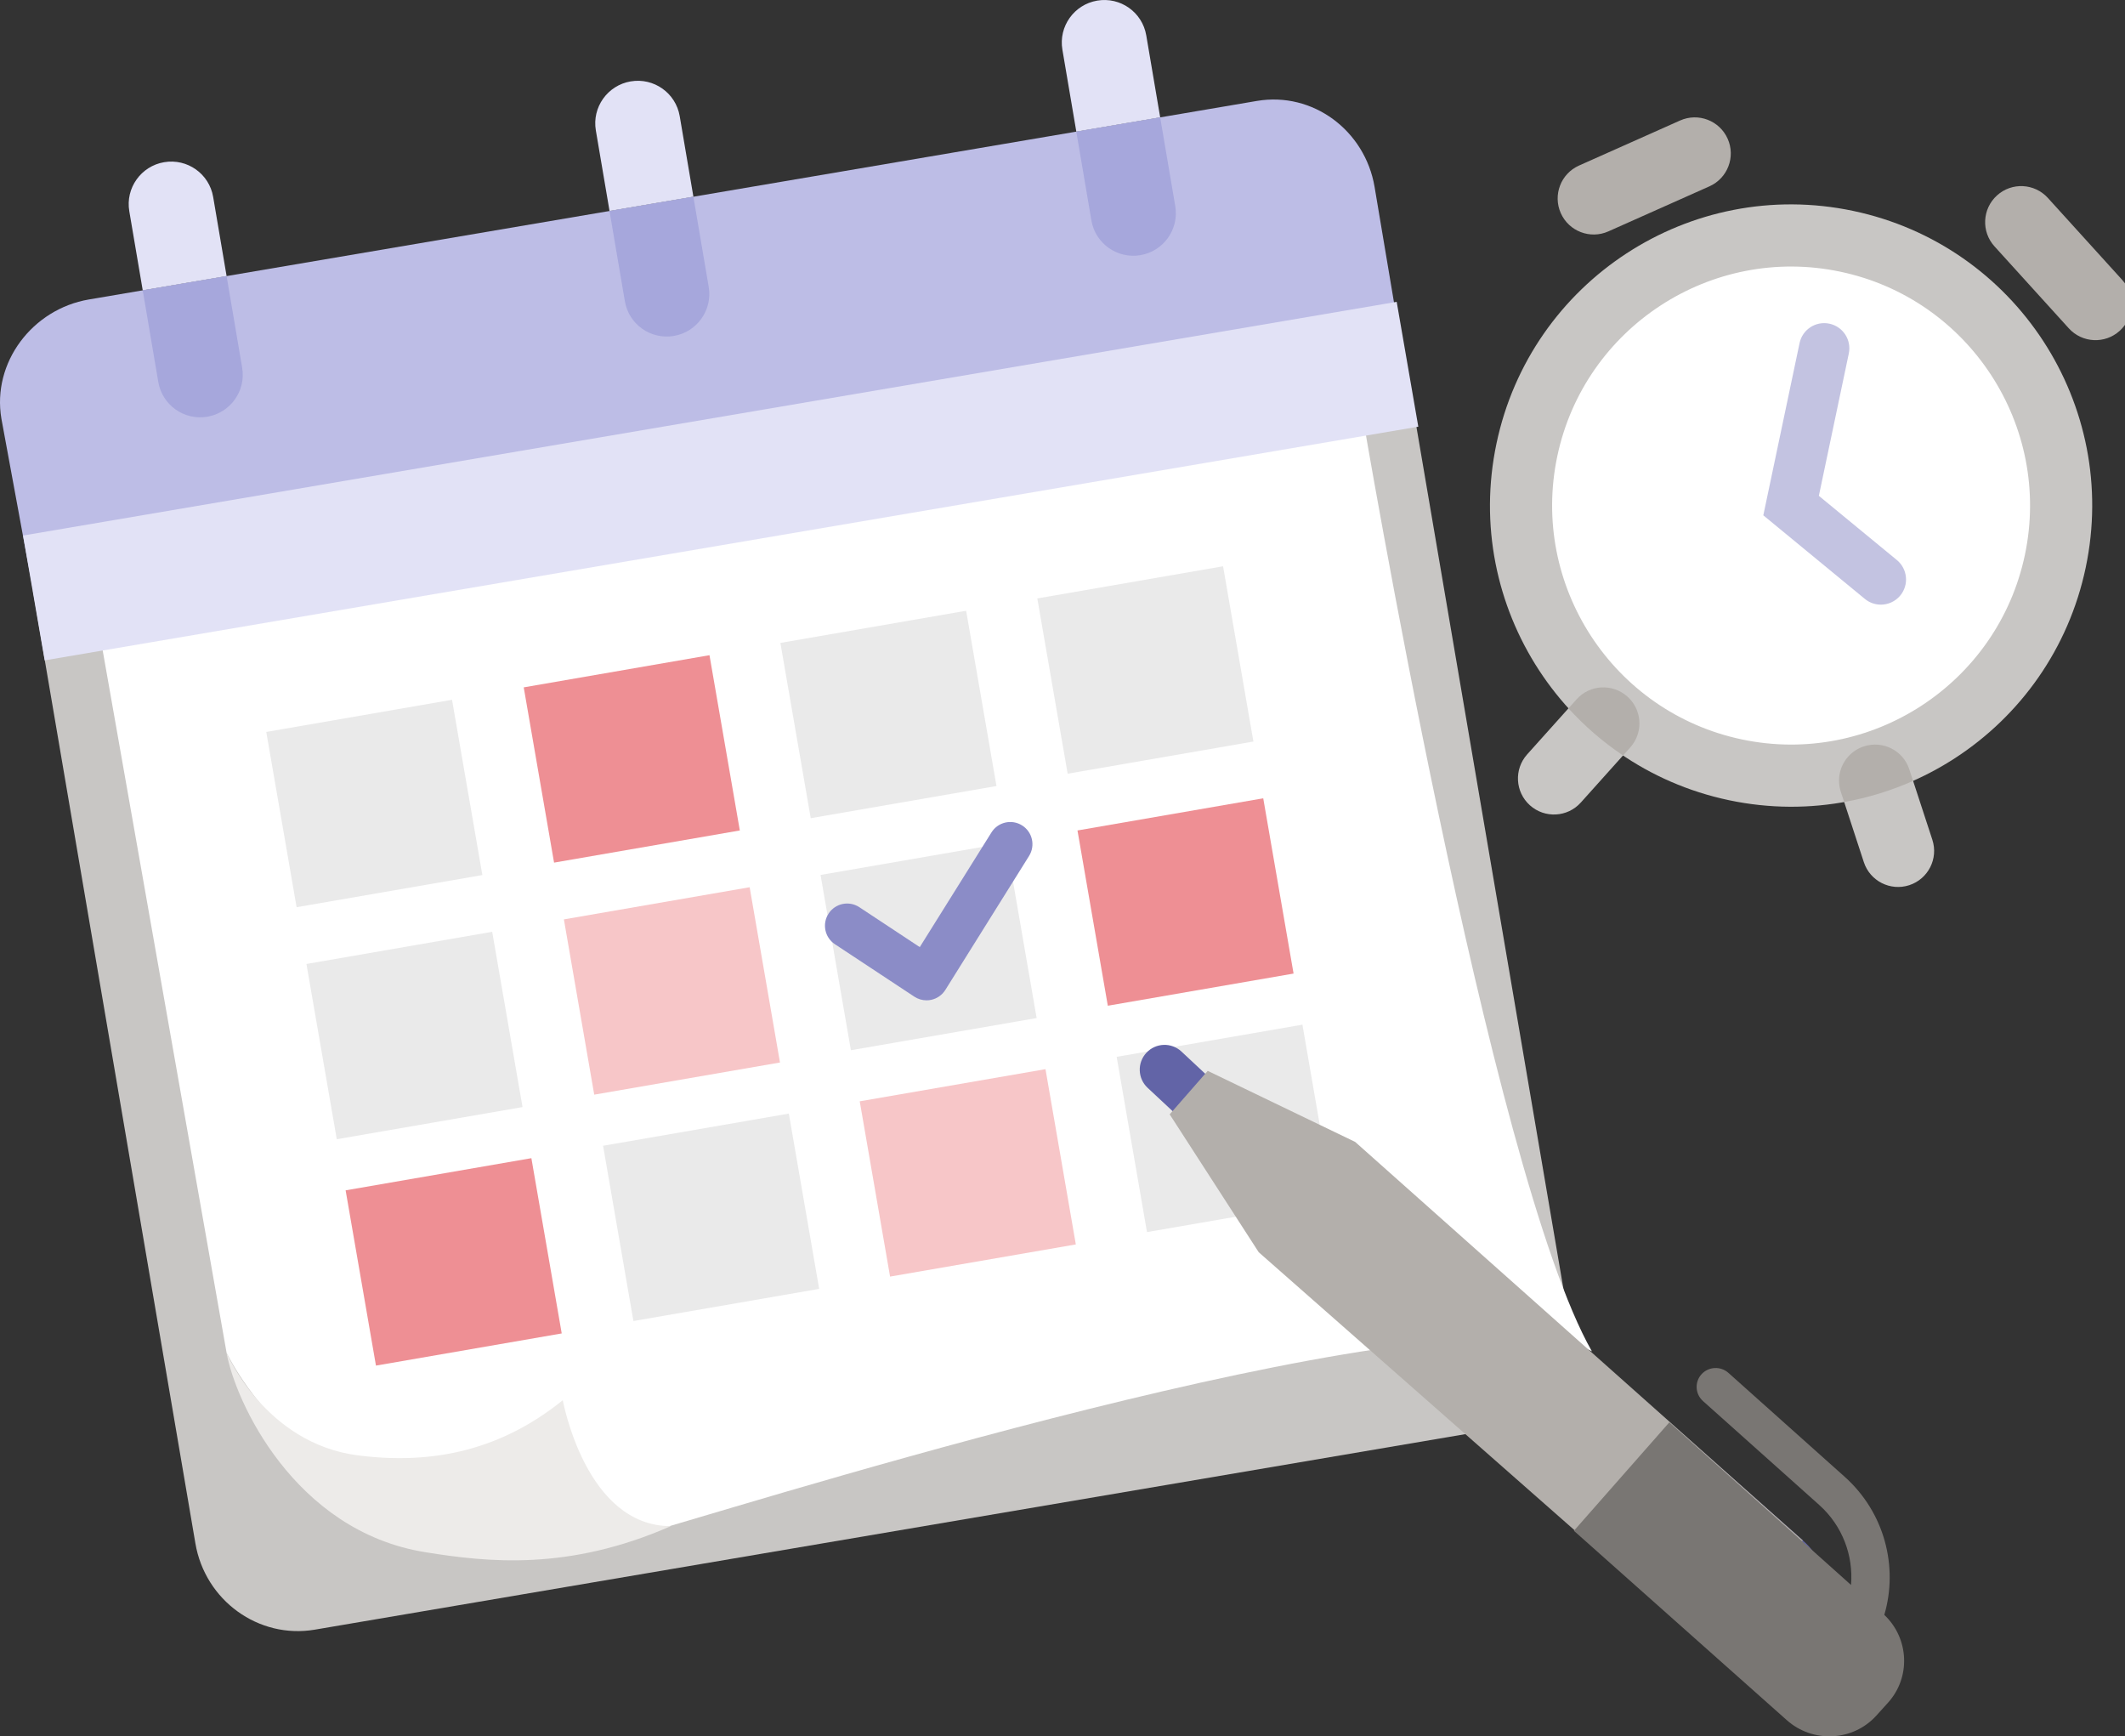 <svg
    xmlns="http://www.w3.org/2000/svg"
    viewBox="0 0 224 183"
    id="vector">
    <rect x="0" y="0" width="224" height="183" fill="#333333" stroke="none"/>
    <path
        id="path"
        d="M 165.189 138.095 C 166.214 144.125 162.234 149.83 156.31 150.836 L 33.188 171.755 C 27.259 172.762 21.62 168.682 20.597 162.662 L 3.467 62.226 L 148.059 37.66 L 165.189 138.095 Z"
        fill="#c8c6c4"/>
    <path
        id="path_1"
        d="M 143.561 43.396 C 143.561 43.396 10.394 66.11 10.479 66.593 L 23.888 142.586 C 24.089 142.839 34.719 166.489 69.808 161.071 C 83.358 157.133 153.871 135.175 167.807 142.425 C 157.059 123.628 143.561 43.396 143.561 43.396 Z"
        fill="#ffffff"/>
    <path
        id="path_2"
        d="M 132.48 10.64 L 9.359 31.565 C 3.43 32.573 -0.861 38.197 0.147 44.125 L 3.427 61.921 L 147.856 37.305 L 144.896 19.693 C 143.888 13.762 138.404 9.633 132.48 10.64 Z"
        fill="#bdbde6"/>
    <path
        id="path_3"
        d="M 2.432 56.442 L 4.71 69.598 L 149.506 44.968 L 147.228 31.812 Z"
        fill="#e2e2f6"/>
    <path
        id="path_4"
        d="M 22.47 20.757 C 22.055 18.315 19.741 16.679 17.299 17.094 C 14.863 17.508 13.214 19.822 13.629 22.26 L 15.046 30.6 L 23.887 29.097 L 22.47 20.757 Z"
        fill="#e2e2f6"/>
    <path
        id="path_5"
        d="M 71.65 12.242 C 71.235 9.8 68.921 8.164 66.479 8.579 C 64.043 8.993 62.394 11.307 62.809 13.745 L 64.252 22.236 L 73.093 20.733 L 71.65 12.242 Z"
        fill="#e2e2f6"/>
    <path
        id="path_6"
        d="M 120.829 3.728 C 120.414 1.286 118.1 -0.35 115.658 0.065 C 113.222 0.479 111.573 2.793 111.988 5.231 L 113.457 13.874 L 122.298 12.371 L 120.829 3.728 Z"
        fill="#e2e2f6"/>
    <path
        id="path_7"
        d="M 28.068 77.142 L 47.649 73.752 L 50.847 92.224 L 31.266 95.614 Z"
        fill="#eaeaea"/>
    <path
        id="path_8"
        d="M 32.302 101.596 L 51.883 98.206 L 55.081 116.678 L 35.5 120.068 Z"
        fill="#eaeaea"/>
    <path
        id="path_9"
        d="M 36.433 125.454 L 56.014 122.064 L 59.212 140.536 L 39.631 143.926 Z"
        fill="#ee8f94"/>
    <path
        id="path_10"
        d="M 55.207 72.443 L 74.788 69.053 L 77.986 87.525 L 58.405 90.915 Z"
        fill="#ee8f94"/>
    <path
        id="path_11"
        d="M 59.441 96.898 L 79.022 93.508 L 82.22 111.98 L 62.639 115.37 Z"
        fill="#f7c6c8"/>
    <path
        id="path_12"
        d="M 63.571 120.756 L 83.152 117.366 L 86.35 135.838 L 66.769 139.228 Z"
        fill="#eaeaea"/>
    <path
        id="path_13"
        d="M 82.262 67.759 L 101.843 64.369 L 105.041 82.841 L 85.46 86.231 Z"
        fill="#eaeaea"/>
    <path
        id="path_14"
        d="M 86.496 92.214 L 106.077 88.824 L 109.275 107.296 L 89.694 110.686 Z"
        fill="#eaeaea"/>
    <path
        id="path_15"
        d="M 90.626 116.072 L 110.207 112.682 L 113.405 131.154 L 93.824 134.544 Z"
        fill="#f7c6c8"/>
    <path
        id="path_16"
        d="M 109.345 63.071 L 128.926 59.681 L 132.124 78.153 L 112.543 81.543 Z"
        fill="#eaeaea"/>
    <path
        id="path_17"
        d="M 113.579 87.525 L 133.16 84.135 L 136.358 102.607 L 116.777 105.997 Z"
        fill="#ee8f94"/>
    <path
        id="path_18"
        d="M 117.709 111.383 L 137.29 107.993 L 140.488 126.465 L 120.907 129.855 Z"
        fill="#eaeaea"/>
    <path
        id="path_19"
        d="M 59.32 147.575 C 52.976 152.7 45.848 154.436 37.705 153.383 C 27.927 152.12 23.888 142.586 23.888 142.586 C 24.761 147.578 30.977 161.361 44.824 163.591 C 51.413 164.652 59.9 165.586 70.712 160.847 C 61.749 160.839 59.373 147.737 59.32 147.575 Z"
        fill="#edebe9"/>
    <path
        id="path_20"
        d="M 131.802 117.608 L 124.541 110.827 C 123.486 109.841 121.831 109.898 120.846 110.953 L 120.846 110.953 C 119.86 112.008 119.917 113.663 120.972 114.648 L 128.233 121.429 L 131.802 117.608 Z"
        fill="#6264a7"/>
    <path
        id="path_21"
        d="M 190.09 162.396 L 143.498 121.14 C 142.897 120.608 141.978 120.664 141.446 121.265 L 133.756 129.95 C 133.013 130.789 133.092 132.083 133.931 132.826 L 180.086 173.695 C 183.177 176.432 187.9 176.145 190.637 173.054 L 190.731 172.947 C 193.467 169.857 193.181 165.133 190.09 162.396 Z"
        fill="#6264a7"/>
    <path
        id="path_22"
        d="M 123.298 117.445 L 127.309 112.862 L 142.849 120.349 L 190.036 162.349 L 180.031 173.647 L 132.684 131.977 Z"
        fill="#b3afab"/>
    <path
        id="path_23"
        d="M 188.333 181.279 C 191.092 183.745 195.327 183.535 197.791 180.81 L 199.018 179.453 C 201.437 176.779 201.245 172.68 198.629 170.197 C 200.114 165.132 198.671 159.414 194.445 155.637 L 182.204 144.698 C 181.373 143.953 180.099 144.021 179.358 144.839 C 178.617 145.659 178.688 146.925 179.519 147.666 L 191.759 158.605 C 194.243 160.825 195.376 163.979 195.121 167.045 L 175.966 149.907 L 165.908 161.335"
        fill="#797673"/>
    <path
        id="path_24"
        d="M 182.956 81.115 C 188.846 82.374 194.986 81.732 200.488 79.282 C 205.99 76.832 210.575 72.698 213.579 67.478 C 216.584 62.258 217.856 56.216 217.211 50.228 C 216.566 44.239 214.036 38.608 209.989 34.147 C 205.942 29.687 200.582 26.624 194.684 25.402 C 188.794 24.143 182.654 24.785 177.152 27.235 C 171.65 29.685 167.065 33.819 164.061 39.039 C 161.056 44.259 159.784 50.301 160.429 56.289 C 161.074 62.278 163.604 67.909 167.651 72.37 C 171.698 76.83 177.058 79.893 182.956 81.115 Z"
        fill="#ffffff"/>
    <path
        id="path_25"
        d="M 193.99 28.635 C 207.581 31.496 216.311 44.88 213.45 58.471 C 210.589 72.062 197.205 80.792 183.614 77.931 C 170.023 75.07 161.293 61.686 164.154 48.095 C 167.015 34.504 180.399 25.774 193.99 28.635 L 193.99 28.635 M 195.339 22.227 C 178.187 18.617 161.356 29.594 157.746 46.746 C 154.136 63.898 165.113 80.729 182.265 84.339 C 199.417 87.949 216.248 76.972 219.858 59.82 C 223.468 42.668 212.491 25.837 195.339 22.227 L 195.339 22.227 Z"
        fill="#c8c6c4"/>
    <path
        id="path_26"
        d="M 215.87 20.861 L 223.705 29.499 C 225.115 31.053 224.997 33.456 223.443 34.865 L 223.443 34.865 C 221.889 36.275 219.486 36.157 218.077 34.603 L 210.242 25.965 C 208.832 24.411 208.95 22.008 210.504 20.599 L 210.504 20.599 C 212.057 19.189 214.46 19.307 215.87 20.861 Z"
        fill="#b3afab"/>
    <path
        id="path_27"
        d="M 188.802 53.283"
        fill="#b3afab"/>
    <path
        id="path_28"
        d="M 177.101 12.7 L 166.449 17.447 C 164.533 18.301 163.671 20.547 164.525 22.463 L 164.525 22.463 C 165.379 24.379 167.625 25.241 169.541 24.387 L 180.193 19.64 C 182.109 18.786 182.971 16.54 182.117 14.624 L 182.117 14.624 C 181.263 12.708 179.017 11.846 177.101 12.7 Z"
        fill="#b3afab"/>
    <path
        id="path_29"
        d="M 188.802 53.283"
        fill="#b3afab"/>
    <path
        id="path_30"
        d="M 203.691 88.5 L 201.268 81.093 C 200.616 79.099 198.47 78.011 196.476 78.663 L 196.476 78.663 C 194.482 79.315 193.394 81.461 194.046 83.455 L 196.469 90.862 C 197.121 92.856 199.267 93.944 201.261 93.292 L 201.261 93.292 C 203.256 92.639 204.344 90.494 203.691 88.5 Z"
        fill="#c8c6c4"/>
    <path
        id="path_31"
        d="M 193.936 81.492 C 193.803 82.124 193.833 82.798 194.046 83.458 L 194.399 84.526 C 196.914 84.08 199.35 83.327 201.661 82.305 L 201.266 81.092 C 200.62 79.095 198.472 78.01 196.473 78.665 C 195.135 79.097 194.205 80.212 193.936 81.492 Z"
        fill="#b3afab"/>
    <path
        id="path_32"
        d="M 188.802 53.283"
        fill="#b3afab"/>
    <path
        id="path_33"
        d="M 160.98 79.509 L 166.184 73.707 C 167.585 72.145 169.987 72.014 171.549 73.415 L 171.549 73.415 C 173.111 74.816 173.242 77.218 171.841 78.78 L 166.637 84.582 C 165.236 86.144 162.834 86.275 161.272 84.874 L 161.272 84.874 C 159.71 83.473 159.579 81.071 160.98 79.509 Z"
        fill="#c8c6c4"/>
    <path
        id="path_34"
        d="M 172.733 77.029 C 172.6 77.661 172.301 78.266 171.84 78.784 L 171.086 79.619 C 168.964 78.197 167.039 76.526 165.335 74.659 L 166.186 73.709 C 167.582 72.142 169.985 72.015 171.551 73.42 C 172.6 74.354 173.002 75.749 172.733 77.029 Z"
        fill="#b3afab"/>
    <path
        id="path_35"
        d="M 188.802 53.283"
        fill="#b3afab"/>
    <path
        id="path_36"
        d="M 198.264 63.726 C 197.671 63.726 197.074 63.528 196.58 63.122 L 185.874 54.311 L 189.695 36.162 C 189.996 34.728 191.402 33.811 192.837 34.113 C 194.27 34.415 195.188 35.821 194.886 37.255 L 191.729 52.257 L 199.952 59.025 C 201.083 59.956 201.245 61.628 200.315 62.759 C 199.79 63.396 199.03 63.726 198.264 63.726 Z"
        fill="#c3c3e1"/>
    <path
        id="path_37"
        d="M 97.668 105.428 C 97.214 105.428 96.765 105.296 96.379 105.041 L 88.011 99.515 C 86.934 98.804 86.637 97.353 87.348 96.276 C 88.059 95.199 89.509 94.901 90.588 95.614 L 96.955 99.819 L 104.511 87.733 C 105.196 86.637 106.638 86.306 107.733 86.989 C 108.828 87.674 109.161 89.116 108.476 90.211 L 99.651 104.329 C 99.317 104.864 98.781 105.241 98.165 105.375 C 98.001 105.411 97.834 105.428 97.668 105.428 Z"
        fill="#8b8cc7"/>
    <path
        id="path_38"
        d="M 21.857 43.919 C 24.293 43.505 25.942 41.191 25.527 38.753 L 23.886 29.096 L 15.045 30.599 L 16.686 40.256 C 17.101 42.698 19.416 44.334 21.857 43.919 Z"
        fill="#a6a7dc"/>
    <path
        id="path_39"
        d="M 71.037 35.405 C 73.473 34.991 75.122 32.677 74.707 30.239 L 73.091 20.734 L 64.25 22.237 L 65.866 31.742 C 66.281 34.184 68.595 35.82 71.037 35.405 Z"
        fill="#a6a7dc"/>
    <path
        id="path_40"
        d="M 120.216 26.891 C 122.652 26.477 124.301 24.163 123.886 21.725 L 122.296 12.371 L 113.455 13.874 L 115.045 23.228 C 115.461 25.669 117.775 27.305 120.216 26.891 Z"
        fill="#a6a7dc"/>
</svg>
